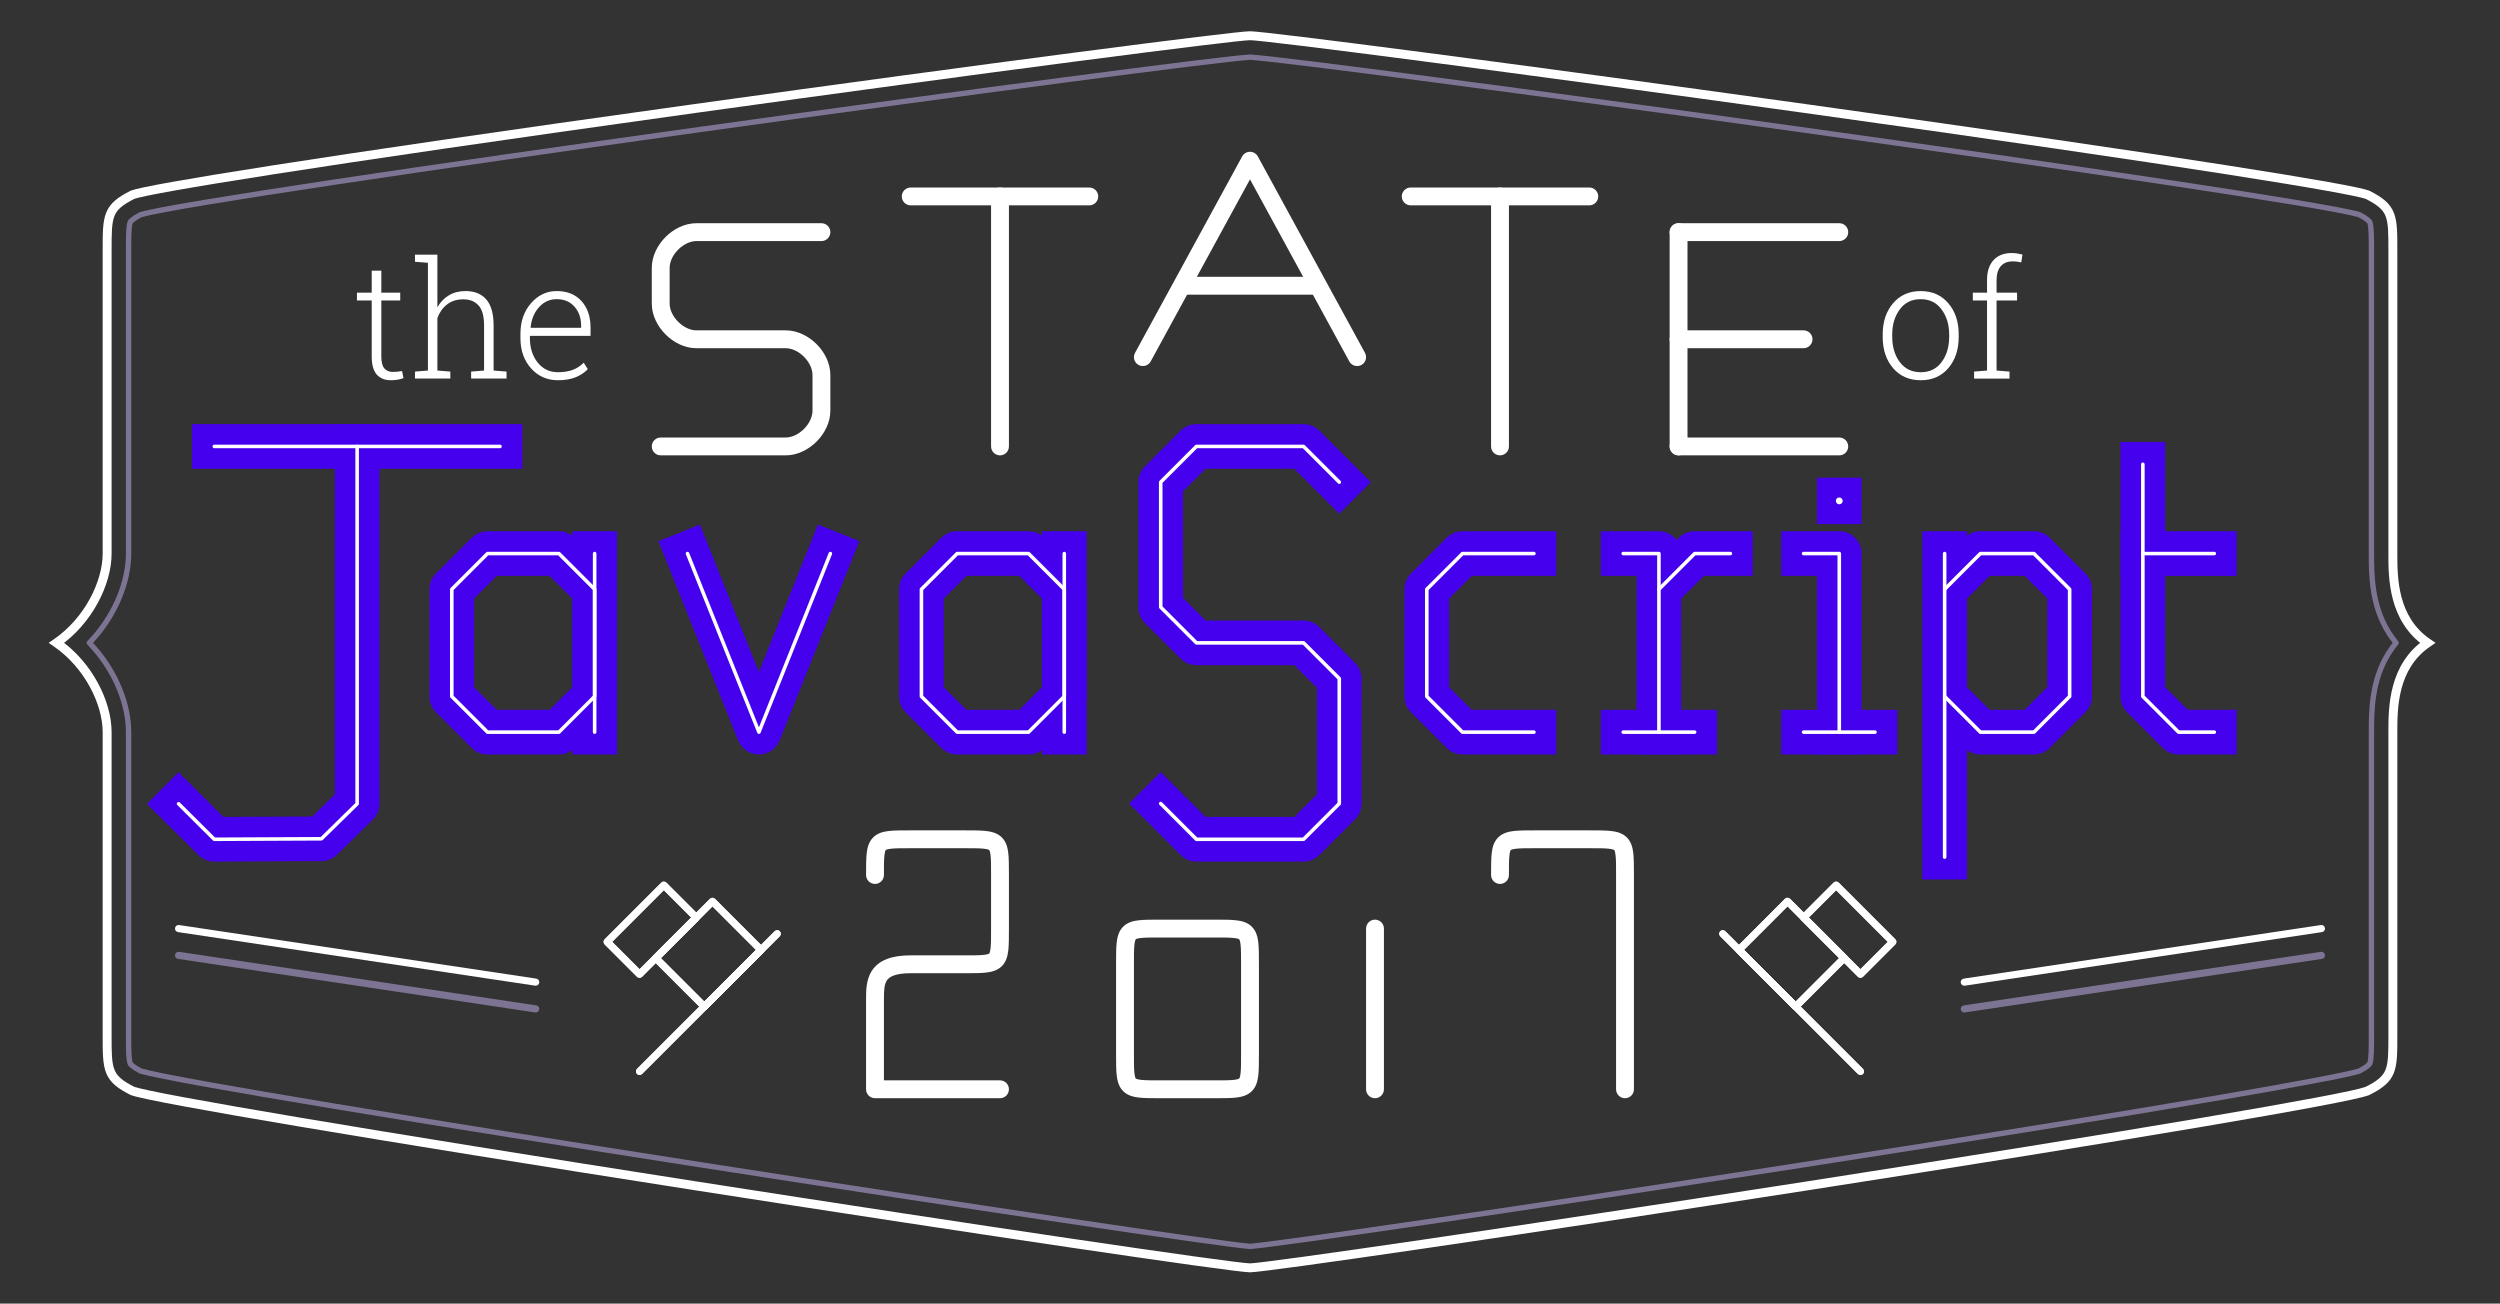 <svg width="700" height="365" viewBox="0 0 700 365" version="1.1" xmlns="http://www.w3.org/2000/svg" xmlns:xlink="http://www.w3.org/1999/xlink">
<rect x="0" y="0" width="700" height="365" fill="#333333" stroke="none"/>
<title>javascript2017</title>
<desc>Created using Figma</desc>
<g id="Canvas" transform="matrix(0.5 0 0 0.5 596.5 998.5)">
<g id="javascript2017">
<g id="js no shadow">
<g id="Group">
<g id="Vector">
<use xlink:href="#path0_stroke" transform="translate(-394 -1687)" fill="#4500EE"/>
</g>
<g id="Vector">
<use xlink:href="#path1_stroke" transform="translate(-394 -1687)" fill="#FFFFFF"/>
</g>
</g>
<g id="Group">
<g id="Group">
<g id="Vector">
<use xlink:href="#path2_stroke" transform="translate(-104 -1687)" fill="#4500EE"/>
</g>
<g id="Vector">
<use xlink:href="#path3_stroke" transform="translate(-104 -1687)" fill="#4500EE"/>
</g>
</g>
<g id="Group">
<g id="Vector">
<use xlink:href="#path4_stroke" transform="translate(-104 -1687)" fill="#FFFFFF"/>
</g>
<g id="Vector">
<use xlink:href="#path5_stroke" transform="translate(-104 -1687)" fill="#FFFFFF"/>
</g>
</g>
</g>
<g id="Group">
<g id="Group">
<g id="Vector">
<use xlink:href="#path6_stroke" transform="translate(7 -1737)" fill="#4500EE"/>
</g>
<g id="Vector">
<use xlink:href="#path7_stroke" transform="translate(7 -1687)" fill="#4500EE"/>
</g>
</g>
<g id="Group">
<g id="Vector">
<use xlink:href="#path8_stroke" transform="translate(7 -1737)" fill="#FFFFFF"/>
</g>
<g id="Vector">
<use xlink:href="#path9_stroke" transform="translate(7 -1687)" fill="#FFFFFF"/>
</g>
</g>
</g>
<g id="Group">
<g id="Group">
<g id="Vector">
<use xlink:href="#path10_stroke" transform="translate(-1073 -1747)" fill="#4500EE"/>
</g>
<g id="Vector">
<use xlink:href="#path11_stroke" transform="translate(-1093 -1747)" fill="#4500EE"/>
</g>
</g>
<g id="Group">
<g id="Vector">
<use xlink:href="#path12_stroke" transform="translate(-1073 -1747)" fill="#FFFFFF"/>
</g>
<g id="Vector">
<use xlink:href="#path13_stroke" transform="translate(-1093 -1747)" fill="#FFFFFF"/>
</g>
</g>
</g>
<g id="Group">
<g id="Group">
<g id="Vector">
<use xlink:href="#path14_stroke" transform="translate(-940 -1687)" fill="#4500EE"/>
</g>
<g id="Vector">
<use xlink:href="#path15_stroke" transform="translate(-860 -1687)" fill="#4500EE"/>
</g>
</g>
<g id="Group">
<g id="Vector">
<use xlink:href="#path16_stroke" transform="translate(-940 -1687)" fill="#FFFFFF"/>
</g>
<g id="Vector">
<use xlink:href="#path17_stroke" transform="translate(-860 -1687)" fill="#FFFFFF"/>
</g>
</g>
</g>
<g id="Group">
<g id="Group">
<g id="Vector">
<use xlink:href="#path14_stroke" transform="translate(-677 -1687)" fill="#4500EE"/>
</g>
<g id="Vector">
<use xlink:href="#path15_stroke" transform="translate(-597 -1687)" fill="#4500EE"/>
</g>
</g>
<g id="Group">
<g id="Vector">
<use xlink:href="#path16_stroke" transform="translate(-677 -1687)" fill="#FFFFFF"/>
</g>
<g id="Vector">
<use xlink:href="#path17_stroke" transform="translate(-597 -1687)" fill="#FFFFFF"/>
</g>
</g>
</g>
<g id="Group">
<g id="Vector">
<use xlink:href="#path18_stroke" transform="translate(-808 -1687)" fill="#4500EE"/>
</g>
<g id="Vector">
<use xlink:href="#path19_stroke" transform="translate(-808 -1687)" fill="#FFFFFF"/>
</g>
</g>
<g id="Group">
<g id="Group">
<g id="Vector">
<use xlink:href="#path20_stroke" transform="translate(-183 -1687)" fill="#4500EE"/>
</g>
<g id="Vector">
<use xlink:href="#path21_stroke" transform="translate(-163 -1717)" fill="#4500EE"/>
</g>
<g id="Vector">
<use xlink:href="#path7_stroke" transform="translate(-183 -1587)" fill="#4500EE"/>
</g>
</g>
<g id="Group">
<g id="Vector">
<use xlink:href="#path22_stroke" transform="translate(-183 -1687)" fill="#FFFFFF"/>
</g>
<g id="Vector">
<use xlink:href="#path23_stroke" transform="translate(-163 -1717)" fill="#FFFFFF"/>
</g>
<g id="Vector">
<use xlink:href="#path9_stroke" transform="translate(-183 -1587)" fill="#FFFFFF"/>
</g>
</g>
</g>
<g id="Group">
<g id="Vector">
<use xlink:href="#path24_stroke" transform="translate(-543 -1747)" fill="#4500EE"/>
</g>
<g id="Vector">
<use xlink:href="#path25_stroke" transform="translate(-543 -1747)" fill="#FFFFFF"/>
</g>
</g>
<g id="Vector">
<use xlink:href="#path26_fill" transform="translate(-164.919 -1718.42)" fill="#FFFFFF"/>
</g>
</g>
<g id="r2">
<g id="Group">
<g id="Group">
<g id="Vector">
<use xlink:href="#path27_fill" transform="translate(-296.5 -1699.5)" fill="#4500EE"/>
</g>
</g>
<g id="Group">
<g id="Vector">
<use xlink:href="#path28_fill" transform="translate(-269.964 -1699.5)" fill="#4500EE"/>
</g>
</g>
<g id="Group">
<g id="Vector">
<use xlink:href="#path29_fill" transform="translate(-296.5 -1599.5)" fill="#4500EE"/>
</g>
</g>
</g>
</g>
<g id="r1">
<g id="Group">
<g id="Vector">
<use xlink:href="#path22_stroke" transform="translate(-284 -1687)" fill="#FFFFFF"/>
</g>
</g>
<g id="Group">
<g id="Vector">
<use xlink:href="#path30_stroke" transform="translate(-264 -1687)" fill="#FFFFFF"/>
</g>
</g>
<g id="Group">
<g id="Vector">
<use xlink:href="#path9_stroke" transform="translate(-284 -1587)" fill="#FFFFFF"/>
</g>
</g>
</g>
<g id="state">
<g id="Group">
<g id="Group">
<g id="Vector">
<use xlink:href="#path31_stroke" transform="translate(-553 -1907)" fill="#fff"/>
</g>
<g id="Vector">
<use xlink:href="#path32_stroke" transform="translate(-529 -1837)" fill="#fff"/>
</g>
<g id="Vector">
<use xlink:href="#path33_stroke" transform="translate(-823 -1867)" fill="#fff"/>
</g>
<g id="Vector">
<use xlink:href="#path34_stroke" transform="translate(-683 -1887)" fill="#fff"/>
</g>
<g id="Vector">
<use xlink:href="#path35_stroke" transform="translate(-633 -1887)" fill="#fff"/>
</g>
<g id="Vector">
<use xlink:href="#path34_stroke" transform="translate(-403 -1887)" fill="#fff"/>
</g>
<g id="Vector">
<use xlink:href="#path36_stroke" transform="translate(-253 -1867)" fill="#fff"/>
</g>
<g id="Vector">
<use xlink:href="#path37_stroke" transform="translate(-253 -1807)" fill="#fff"/>
</g>
<g id="Vector">
<use xlink:href="#path36_stroke" transform="translate(-253 -1747)" fill="#fff"/>
</g>
<g id="Vector">
<use xlink:href="#path35_stroke" transform="translate(-353 -1887)" fill="#fff"/>
</g>
<g id="Vector">
<use xlink:href="#path38_stroke" transform="translate(-253 -1867)" fill="#fff"/>
</g>
</g>
</g>
</g>
<g id="flags">
<g id="Group">
<g id="Group">
<g id="Vector">
<use xlink:href="#path39_stroke" transform="matrix(0.707 -0.707 0.707 0.707 -219.193 -1465.05)" fill="#fff"/>
</g>
<g id="Vector">
<use xlink:href="#path40_stroke" transform="matrix(0.707 -0.707 0.707 0.707 -182.902 -1483.17)" fill="#fff"/>
</g>
<g id="Vector">
<use xlink:href="#path41_stroke" transform="translate(-228.246 -1474.1)" fill="#fff"/>
</g>
</g>
<g id="Group">
<g id="Vector">
<use xlink:href="#path39_stroke" transform="matrix(0.707 -0.707 0.707 0.707 -219.193 -1465.05)" fill="#fff"/>
</g>
<g id="Vector">
<use xlink:href="#path40_stroke" transform="matrix(0.707 -0.707 0.707 0.707 -182.902 -1483.17)" fill="#fff"/>
</g>
<g id="Vector">
<use xlink:href="#path41_stroke" transform="translate(-228.246 -1474.1)" fill="#fff"/>
</g>
</g>
</g>
<g id="Group">
<g id="Group">
<g id="Vector">
<use xlink:href="#path42_stroke" transform="matrix(-0.707 -0.707 0.707 -0.707 -798.56 -1433.28)" fill="#fff"/>
</g>
<g id="Vector">
<use xlink:href="#path43_stroke" transform="matrix(-0.707 -0.707 0.707 -0.707 -834.859 -1451.42)" fill="#fff"/>
</g>
<g id="Vector">
<use xlink:href="#path44_stroke" transform="translate(-834.858 -1474.1)" fill="#fff"/>
</g>
</g>
<g id="Group">
<g id="Vector">
<use xlink:href="#path42_stroke" transform="matrix(-0.707 -0.707 0.707 -0.707 -798.56 -1433.28)" fill="#fff"/>
</g>
<g id="Vector">
<use xlink:href="#path43_stroke" transform="matrix(-0.707 -0.707 0.707 -0.707 -834.859 -1451.42)" fill="#fff"/>
</g>
<g id="Vector">
<use xlink:href="#path44_stroke" transform="translate(-834.858 -1474.1)" fill="#fff"/>
</g>
</g>
</g>
</g>
<g id="lines">
<g id="Group">
<g id="Vector">
<use xlink:href="#path45_stroke" transform="translate(-93 -1477)" fill="#fff"/>
</g>
<g id="Vector">
<use xlink:href="#path45_stroke" transform="translate(-93 -1462)" fill="#7D7494"/>
</g>
</g>
<g id="Group">
<g id="Vector">
<use xlink:href="#path46_stroke" transform="translate(-1093 -1477)" fill="#fff"/>
</g>
<g id="Vector">
<use xlink:href="#path46_stroke" transform="translate(-1093 -1462)" fill="#7D7494"/>
</g>
</g>
</g>
<g id="the_of_copy">
<g id="of">
<use xlink:href="#path47_fill" transform="translate(-138.687 -1855.3)" fill="#fff"/>
<use xlink:href="#path48_fill" transform="translate(-138.687 -1855.3)" fill="#fff"/>
</g>
<g id="the">
<use xlink:href="#path49_fill" transform="translate(-993.11 -1854.37)" fill="#fff"/>
<use xlink:href="#path50_fill" transform="translate(-993.11 -1854.37)" fill="#fff"/>
<use xlink:href="#path51_fill" transform="translate(-993.11 -1854.37)" fill="#fff"/>
</g>
</g>
<g id="_x32_016">
<g id="Group">
<g id="Group">
<g id="Vector">
<use xlink:href="#path52_stroke" transform="translate(-563 -1477)" fill="#fff"/>
</g>
<g id="Vector">
<use xlink:href="#path53_stroke" transform="translate(-423 -1477)" fill="#fff"/>
</g>
<g id="Vector">
<use xlink:href="#path54_stroke" transform="translate(-703 -1527)" fill="#fff"/>
</g>
</g>
<g id="Group">
<g id="Vector">
<use xlink:href="#path55_stroke" transform="translate(-563 -1477)" fill="#fff"/>
</g>
<g id="Vector">
<use xlink:href="#path56_stroke" transform="translate(-423 -1477)" fill="#fff"/>
</g>
<g id="Vector">
<use xlink:href="#path57_stroke" transform="translate(-703 -1527)" fill="#fff"/>
</g>
</g>
</g>
</g>
<g id="Layer_24">
<g id="Vector">
<use xlink:href="#path58_stroke" transform="translate(-353 -1527)" fill="#fff"/>
</g>
</g>
<g id="frame">
<g id="Group">
<g id="Vector">
<use xlink:href="#path59_stroke" transform="translate(-1142.96 -1964.99)" fill="#7D7494"/>
</g>
<g id="Vector">
<use xlink:href="#path60_stroke" transform="translate(-1161.34 -1977)" fill="#fff"/>
</g>
</g>
</g>
</g>
</g>
<defs>
<path id="path0_stroke" d="M 60 112.5L 72.5 112.5L 72.5 87.5L 60 87.5L 60 112.5ZM 20 100L 11.161 108.839C 13.505 111.183 16.685 112.5 20 112.5L 20 100ZM 0 80L -12.5 80C -12.5 83.315 -11.183 86.495 -8.839 88.839L 0 80ZM 0 20L -8.839 11.161C -11.183 13.505 -12.5 16.685 -12.5 20L 0 20ZM 20 0L 20 -12.5C 16.685 -12.5 13.505 -11.183 11.161 -8.839L 20 0ZM 60 12.5L 72.5 12.5L 72.5 -12.5L 60 -12.5L 60 12.5ZM 60 87.5L 20 87.5L 20 112.5L 60 112.5L 60 87.5ZM 28.839 91.161L 8.839 71.161L -8.839 88.839L 11.161 108.839L 28.839 91.161ZM 12.5 80L 12.5 20L -12.5 20L -12.5 80L 12.5 80ZM 8.839 28.839L 28.839 8.839L 11.161 -8.839L -8.839 11.161L 8.839 28.839ZM 20 12.5L 60 12.5L 60 -12.5L 20 -12.5L 20 12.5Z"/>
<path id="path1_stroke" d="M 60 101C 60.552 101 61 100.552 61 100C 61 99.448 60.552 99 60 99L 60 101ZM 20 100L 19.293 100.707C 19.48 100.895 19.735 101 20 101L 20 100ZM 0 80L -1 80C -1 80.265 -0.895 80.52 -0.707 80.707L 0 80ZM 0 20L -0.707 19.293C -0.895 19.48 -1 19.735 -1 20L 0 20ZM 20 0L 20 -1C 19.735 -1 19.48 -0.895 19.293 -0.707L 20 0ZM 60 1C 60.552 1 61 0.552 61 0C 61 -0.552 60.552 -1 60 -1L 60 1ZM 60 99L 20 99L 20 101L 60 101L 60 99ZM 20.707 99.293L 0.707 79.293L -0.707 80.707L 19.293 100.707L 20.707 99.293ZM 1 80L 1 20L -1 20L -1 80L 1 80ZM 0.707 20.707L 20.707 0.707L 19.293 -0.707L -0.707 19.293L 0.707 20.707ZM 20 1L 60 1L 60 -1L 20 -1L 20 1Z"/>
<path id="path2_stroke" d="M 12.5 0L 12.5 -12.5L -12.5 -12.5L -12.5 0L 12.5 0ZM -12.5 170L -12.5 182.5L 12.5 182.5L 12.5 170L -12.5 170ZM -12.5 0L -12.5 170L 12.5 170L 12.5 0L -12.5 0Z"/>
<path id="path3_stroke" d="M 20 0L 20 -12.5C 16.685 -12.5 13.505 -11.183 11.161 -8.839L 20 0ZM 50 0L 58.839 -8.839C 56.495 -11.183 53.315 -12.5 50 -12.5L 50 0ZM 70 20L 82.5 20C 82.5 16.685 81.183 13.505 78.839 11.161L 70 20ZM 70 80L 78.839 88.839C 81.183 86.495 82.5 83.315 82.5 80L 70 80ZM 50 100L 50 112.5C 53.315 112.5 56.495 111.183 58.839 108.839L 50 100ZM 20 100L 11.161 108.839C 13.505 111.183 16.685 112.5 20 112.5L 20 100ZM 8.839 28.839L 28.839 8.839L 11.161 -8.839L -8.839 11.161L 8.839 28.839ZM 20 12.5L 50 12.5L 50 -12.5L 20 -12.5L 20 12.5ZM 41.161 8.839L 61.161 28.839L 78.839 11.161L 58.839 -8.839L 41.161 8.839ZM 57.5 20L 57.5 80L 82.5 80L 82.5 20L 57.5 20ZM 61.161 71.161L 41.161 91.161L 58.839 108.839L 78.839 88.839L 61.161 71.161ZM 50 87.5L 20 87.5L 20 112.5L 50 112.5L 50 87.5ZM 28.839 91.161L 8.839 71.161L -8.839 88.839L 11.161 108.839L 28.839 91.161Z"/>
<path id="path4_stroke" d="M 1 0C 1 -0.552 0.552 -1 0 -1C -0.552 -1 -1 -0.552 -1 0L 1 0ZM -1 170C -1 170.552 -0.552 171 0 171C 0.552 171 1 170.552 1 170L -1 170ZM -1 0L -1 170L 1 170L 1 0L -1 0Z"/>
<path id="path5_stroke" d="M -0.707 19.293C -1.098 19.683 -1.098 20.317 -0.707 20.707C -0.317 21.098 0.317 21.098 0.707 20.707L -0.707 19.293ZM 20 0L 20 -1C 19.735 -1 19.48 -0.895 19.293 -0.707L 20 0ZM 50 0L 50.707 -0.707C 50.52 -0.895 50.265 -1 50 -1L 50 0ZM 70 20L 71 20C 71 19.735 70.895 19.48 70.707 19.293L 70 20ZM 70 80L 70.707 80.707C 70.895 80.52 71 80.265 71 80L 70 80ZM 50 100L 50 101C 50.265 101 50.52 100.895 50.707 100.707L 50 100ZM 20 100L 19.293 100.707C 19.48 100.895 19.735 101 20 101L 20 100ZM 0.707 79.293C 0.317 78.902 -0.317 78.902 -0.707 79.293C -1.098 79.683 -1.098 80.317 -0.707 80.707L 0.707 79.293ZM 0.707 20.707L 20.707 0.707L 19.293 -0.707L -0.707 19.293L 0.707 20.707ZM 20 1L 50 1L 50 -1L 20 -1L 20 1ZM 49.293 0.707L 69.293 20.707L 70.707 19.293L 50.707 -0.707L 49.293 0.707ZM 69 20L 69 80L 71 80L 71 20L 69 20ZM 69.293 79.293L 49.293 99.293L 50.707 100.707L 70.707 80.707L 69.293 79.293ZM 50 99L 20 99L 20 101L 50 101L 50 99ZM 20.707 99.293L 0.707 79.293L -0.707 80.707L 19.293 100.707L 20.707 99.293Z"/>
<path id="path6_stroke" d="M 12.5 0L 12.5 -12.5L -12.5 -12.5L -12.5 0L 12.5 0ZM 0 130L -12.5 130C -12.5 133.315 -11.183 136.495 -8.839 138.839L 0 130ZM 20 150L 11.161 158.839C 13.505 161.183 16.685 162.5 20 162.5L 20 150ZM 40 162.5L 52.5 162.5L 52.5 137.5L 40 137.5L 40 162.5ZM -12.5 0L -12.5 130L 12.5 130L 12.5 0L -12.5 0ZM -8.839 138.839L 11.161 158.839L 28.839 141.161L 8.839 121.161L -8.839 138.839ZM 20 162.5L 40 162.5L 40 137.5L 20 137.5L 20 162.5Z"/>
<path id="path7_stroke" d="M 0 -12.5L -12.5 -12.5L -12.5 12.5L 0 12.5L 0 -12.5ZM 40 12.5L 52.5 12.5L 52.5 -12.5L 40 -12.5L 40 12.5ZM 0 12.5L 40 12.5L 40 -12.5L 0 -12.5L 0 12.5Z"/>
<path id="path8_stroke" d="M 1 0C 1 -0.552 0.552 -1 0 -1C -0.552 -1 -1 -0.552 -1 0L 1 0ZM 0 130L -1 130C -1 130.265 -0.895 130.52 -0.707 130.707L 0 130ZM 20 150L 19.293 150.707C 19.48 150.895 19.735 151 20 151L 20 150ZM 40 151C 40.552 151 41 150.552 41 150C 41 149.448 40.552 149 40 149L 40 151ZM -1 0L -1 130L 1 130L 1 0L -1 0ZM -0.707 130.707L 19.293 150.707L 20.707 149.293L 0.707 129.293L -0.707 130.707ZM 20 151L 40 151L 40 149L 20 149L 20 151Z"/>
<path id="path9_stroke" d="M 0 -1C -0.552 -1 -1 -0.552 -1 0C -1 0.552 -0.552 1 0 1L 0 -1ZM 40 1C 40.552 1 41 0.552 41 0C 41 -0.552 40.552 -1 40 -1L 40 1ZM 0 1L 40 1L 40 -1L 0 -1L 0 1Z"/>
<path id="path10_stroke" d="M 0 -12.5L -12.5 -12.5L -12.5 12.5L 0 12.5L 0 -12.5ZM 160 12.5L 172.5 12.5L 172.5 -12.5L 160 -12.5L 160 12.5ZM 0 12.5L 160 12.5L 160 -12.5L 0 -12.5L 0 12.5Z"/>
<path id="path11_stroke" d="M 112.5 0L 112.5 -12.5L 87.5 -12.5L 87.5 0L 112.5 0ZM 100 200.114L 108.749 209.041C 111.148 206.69 112.5 203.473 112.5 200.114L 100 200.114ZM 80 219.715L 80.059 232.215C 83.31 232.199 86.427 230.918 88.749 228.642L 80 219.715ZM 20 220L 11.187 228.864C 13.543 231.207 16.736 232.516 20.059 232.5L 20 220ZM 8.814 191.25L -0.051 182.436L -17.678 200.165L -8.814 208.978L 8.814 191.25ZM 87.5 0L 87.5 200.114L 112.5 200.114L 112.5 0L 87.5 0ZM 91.251 191.187L 71.251 210.788L 88.749 228.642L 108.749 209.041L 91.251 191.187ZM 79.941 207.215L 19.941 207.5L 20.059 232.5L 80.059 232.215L 79.941 207.215ZM 28.814 211.136L 8.814 191.25L -8.814 208.978L 11.187 228.864L 28.814 211.136Z"/>
<path id="path12_stroke" d="M 0 -1C -0.552 -1 -1 -0.552 -1 0C -1 0.552 -0.552 1 0 1L 0 -1ZM 160 1C 160.552 1 161 0.552 161 0C 161 -0.552 160.552 -1 160 -1L 160 1ZM 0 1L 160 1L 160 -1L 0 -1L 0 1Z"/>
<path id="path13_stroke" d="M 101 0C 101 -0.552 100.552 -1 100 -1C 99.448 -1 99 -0.552 99 0L 101 0ZM 100 200.114L 100.7 200.828C 100.892 200.64 101 200.383 101 200.114L 100 200.114ZM 80 219.715L 80.005 220.715C 80.265 220.714 80.514 220.611 80.7 220.429L 80 219.715ZM 20 220L 19.295 220.709C 19.483 220.897 19.739 221.001 20.005 221L 20 220ZM 0.705 199.405C 0.313 199.015 -0.32 199.017 -0.709 199.409C -1.099 199.801 -1.097 200.434 -0.705 200.823L 0.705 199.405ZM 99 0L 99 200.114L 101 200.114L 101 0L 99 0ZM 99.3 199.4L 79.3 219.001L 80.7 220.429L 100.7 200.828L 99.3 199.4ZM 79.995 218.715L 19.995 219L 20.005 221L 80.005 220.715L 79.995 218.715ZM 20.705 219.291L 0.705 199.405L -0.705 200.823L 19.295 220.709L 20.705 219.291Z"/>
<path id="path14_stroke" d="M 0 20L -8.839 11.161C -11.183 13.505 -12.5 16.685 -12.5 20L 0 20ZM 20 0L 20 -12.5C 16.685 -12.5 13.505 -11.183 11.161 -8.839L 20 0ZM 60 0L 68.839 -8.839C 66.495 -11.183 63.315 -12.5 60 -12.5L 60 0ZM 80 20L 92.5 20C 92.5 16.685 91.183 13.505 88.839 11.161L 80 20ZM 80 80L 88.839 88.839C 91.183 86.495 92.5 83.315 92.5 80L 80 80ZM 60 100L 60 112.5C 63.315 112.5 66.495 111.183 68.839 108.839L 60 100ZM 20 100L 11.161 108.839C 13.505 111.183 16.685 112.5 20 112.5L 20 100ZM 0 80L -12.5 80C -12.5 83.315 -11.183 86.495 -8.839 88.839L 0 80ZM 8.839 28.839L 28.839 8.839L 11.161 -8.839L -8.839 11.161L 8.839 28.839ZM 20 12.5L 60 12.5L 60 -12.5L 20 -12.5L 20 12.5ZM 51.161 8.839L 71.161 28.839L 88.839 11.161L 68.839 -8.839L 51.161 8.839ZM 67.5 20L 67.5 80L 92.5 80L 92.5 20L 67.5 20ZM 71.161 71.161L 51.161 91.161L 68.839 108.839L 88.839 88.839L 71.161 71.161ZM 60 87.5L 20 87.5L 20 112.5L 60 112.5L 60 87.5ZM 28.839 91.161L 8.839 71.161L -8.839 88.839L 11.161 108.839L 28.839 91.161ZM 12.5 80L 12.5 20L -12.5 20L -12.5 80L 12.5 80Z"/>
<path id="path15_stroke" d="M 12.5 0L 12.5 -12.5L -12.5 -12.5L -12.5 0L 12.5 0ZM -12.5 100L -12.5 112.5L 12.5 112.5L 12.5 100L -12.5 100ZM -12.5 0L -12.5 100L 12.5 100L 12.5 0L -12.5 0Z"/>
<path id="path16_stroke" d="M 0 20L -0.707 19.293C -0.895 19.48 -1 19.735 -1 20L 0 20ZM 20 0L 20 -1C 19.735 -1 19.48 -0.895 19.293 -0.707L 20 0ZM 60 0L 60.707 -0.707C 60.52 -0.895 60.265 -1 60 -1L 60 0ZM 80 20L 81 20C 81 19.735 80.895 19.48 80.707 19.293L 80 20ZM 80 80L 80.707 80.707C 80.895 80.52 81 80.265 81 80L 80 80ZM 60 100L 60 101C 60.265 101 60.52 100.895 60.707 100.707L 60 100ZM 20 100L 19.293 100.707C 19.48 100.895 19.735 101 20 101L 20 100ZM 0 80L -1 80C -1 80.265 -0.895 80.52 -0.707 80.707L 0 80ZM 0.707 20.707L 20.707 0.707L 19.293 -0.707L -0.707 19.293L 0.707 20.707ZM 20 1L 60 1L 60 -1L 20 -1L 20 1ZM 59.293 0.707L 79.293 20.707L 80.707 19.293L 60.707 -0.707L 59.293 0.707ZM 79 20L 79 80L 81 80L 81 20L 79 20ZM 79.293 79.293L 59.293 99.293L 60.707 100.707L 80.707 80.707L 79.293 79.293ZM 60 99L 20 99L 20 101L 60 101L 60 99ZM 20.707 99.293L 0.707 79.293L -0.707 80.707L 19.293 100.707L 20.707 99.293ZM 1 80L 1 20L -1 20L -1 80L 1 80Z"/>
<path id="path17_stroke" d="M 1 0C 1 -0.552 0.552 -1 0 -1C -0.552 -1 -1 -0.552 -1 0L 1 0ZM -1 100C -1 100.552 -0.552 101 0 101C 0.552 101 1 100.552 1 100L -1 100ZM -1 0L -1 100L 1 100L 1 0L -1 0Z"/>
<path id="path18_stroke" d="M 11.606 -4.642L 6.964 -16.248L -16.248 -6.964L -11.606 4.642L 11.606 -4.642ZM 40 100L 28.394 104.642C 30.292 109.388 34.889 112.5 40 112.5C 45.111 112.5 49.708 109.388 51.606 104.642L 40 100ZM 91.606 4.642L 96.248 -6.964L 73.036 -16.248L 68.394 -4.642L 91.606 4.642ZM -11.606 4.642L 28.394 104.642L 51.606 95.358L 11.606 -4.642L -11.606 4.642ZM 51.606 104.642L 91.606 4.642L 68.394 -4.642L 28.394 95.358L 51.606 104.642Z"/>
<path id="path19_stroke" d="M 0.928 -0.371C 0.723 -0.884 0.141 -1.134 -0.371 -0.928C -0.884 -0.723 -1.134 -0.141 -0.928 0.371L 0.928 -0.371ZM 40 100L 39.072 100.371C 39.223 100.751 39.591 101 40 101C 40.409 101 40.777 100.751 40.928 100.371L 40 100ZM 80.928 0.371C 81.134 -0.141 80.884 -0.723 80.371 -0.928C 79.859 -1.134 79.277 -0.884 79.072 -0.371L 80.928 0.371ZM -0.928 0.371L 39.072 100.371L 40.928 99.629L 0.928 -0.371L -0.928 0.371ZM 40.928 100.371L 80.928 0.371L 79.072 -0.371L 39.072 99.629L 40.928 100.371Z"/>
<path id="path20_stroke" d="M 7.5 100L 7.5 112.5L 32.5 112.5L 32.5 100L 7.5 100ZM 20 0L 32.5 0C 32.5 -6.904 26.904 -12.5 20 -12.5L 20 0ZM 0 -12.5L -12.5 -12.5L -12.5 12.5L 0 12.5L 0 -12.5ZM 32.5 100L 32.5 0L 7.5 0L 7.5 100L 32.5 100ZM 20 -12.5L 0 -12.5L 0 12.5L 20 12.5L 20 -12.5Z"/>
<path id="path21_stroke" d="M -12.5 1L -12.5 13.5L 12.5 13.5L 12.5 1L -12.5 1ZM 12.5 0L 12.5 -12.5L -12.5 -12.5L -12.5 0L 12.5 0ZM 12.5 1L 12.5 0L -12.5 0L -12.5 1L 12.5 1Z"/>
<path id="path22_stroke" d="M 19 100C 19 100.552 19.448 101 20 101C 20.552 101 21 100.552 21 100L 19 100ZM 20 0L 21 0C 21 -0.552 20.552 -1 20 -1L 20 0ZM 0 -1C -0.552 -1 -1 -0.552 -1 0C -1 0.552 -0.552 1 0 1L 0 -1ZM 21 100L 21 0L 19 0L 19 100L 21 100ZM 20 -1L 0 -1L 0 1L 20 1L 20 -1Z"/>
<path id="path23_stroke" d="M -1 1C -1 1.552 -0.552 2 0 2C 0.552 2 1 1.552 1 1L -1 1ZM 1 0C 1 -0.552 0.552 -1 0 -1C -0.552 -1 -1 -0.552 -1 0L 1 0ZM 1 1L 1 0L -1 0L -1 1L 1 1Z"/>
<path id="path24_stroke" d="M 91.161 28.839L 100 37.678L 117.678 20L 108.839 11.161L 91.161 28.839ZM 80 0L 88.839 -8.839C 86.495 -11.183 83.315 -12.5 80 -12.5L 80 0ZM 20 0L 20 -12.5C 16.685 -12.5 13.505 -11.183 11.161 -8.839L 20 0ZM 0 20L -8.839 11.161C -11.183 13.505 -12.5 16.685 -12.5 20L 0 20ZM 0 90L -12.5 90C -12.5 93.315 -11.183 96.495 -8.839 98.839L 0 90ZM 20 110L 11.161 118.839C 13.505 121.183 16.685 122.5 20 122.5L 20 110ZM 80 110L 88.839 101.161C 86.495 98.817 83.315 97.5 80 97.5L 80 110ZM 100 130L 112.5 130C 112.5 126.685 111.183 123.505 108.839 121.161L 100 130ZM 100 200L 108.839 208.839C 111.183 206.495 112.5 203.315 112.5 200L 100 200ZM 80 220L 80 232.5C 83.315 232.5 86.495 231.183 88.839 228.839L 80 220ZM 20 220L 11.161 228.839C 13.505 231.183 16.685 232.5 20 232.5L 20 220ZM 8.839 191.161L 0 182.322L -17.678 200L -8.839 208.839L 8.839 191.161ZM 108.839 11.161L 88.839 -8.839L 71.161 8.839L 91.161 28.839L 108.839 11.161ZM 80 -12.5L 20 -12.5L 20 12.5L 80 12.5L 80 -12.5ZM 11.161 -8.839L -8.839 11.161L 8.839 28.839L 28.839 8.839L 11.161 -8.839ZM -12.5 20L -12.5 90L 12.5 90L 12.5 20L -12.5 20ZM -8.839 98.839L 11.161 118.839L 28.839 101.161L 8.839 81.161L -8.839 98.839ZM 20 122.5L 80 122.5L 80 97.5L 20 97.5L 20 122.5ZM 71.161 118.839L 91.161 138.839L 108.839 121.161L 88.839 101.161L 71.161 118.839ZM 87.5 130L 87.5 200L 112.5 200L 112.5 130L 87.5 130ZM 91.161 191.161L 71.161 211.161L 88.839 228.839L 108.839 208.839L 91.161 191.161ZM 80 207.5L 20 207.5L 20 232.5L 80 232.5L 80 207.5ZM 28.839 211.161L 8.839 191.161L -8.839 208.839L 11.161 228.839L 28.839 211.161Z"/>
<path id="path25_stroke" d="M 99.293 20.707C 99.683 21.098 100.317 21.098 100.707 20.707C 101.098 20.317 101.098 19.683 100.707 19.293L 99.293 20.707ZM 80 0L 80.707 -0.707C 80.52 -0.895 80.265 -1 80 -1L 80 0ZM 20 0L 20 -1C 19.735 -1 19.48 -0.895 19.293 -0.707L 20 0ZM 0 20L -0.707 19.293C -0.895 19.48 -1 19.735 -1 20L 0 20ZM 0 90L -1 90C -1 90.265 -0.895 90.52 -0.707 90.707L 0 90ZM 20 110L 19.293 110.707C 19.48 110.895 19.735 111 20 111L 20 110ZM 80 110L 80.707 109.293C 80.52 109.105 80.265 109 80 109L 80 110ZM 100 130L 101 130C 101 129.735 100.895 129.48 100.707 129.293L 100 130ZM 100 200L 100.707 200.707C 100.895 200.52 101 200.265 101 200L 100 200ZM 80 220L 80 221C 80.265 221 80.52 220.895 80.707 220.707L 80 220ZM 20 220L 19.293 220.707C 19.48 220.895 19.735 221 20 221L 20 220ZM 0.707 199.293C 0.317 198.902 -0.317 198.902 -0.707 199.293C -1.098 199.683 -1.098 200.317 -0.707 200.707L 0.707 199.293ZM 100.707 19.293L 80.707 -0.707L 79.293 0.707L 99.293 20.707L 100.707 19.293ZM 80 -1L 20 -1L 20 1L 80 1L 80 -1ZM 19.293 -0.707L -0.707 19.293L 0.707 20.707L 20.707 0.707L 19.293 -0.707ZM -1 20L -1 90L 1 90L 1 20L -1 20ZM -0.707 90.707L 19.293 110.707L 20.707 109.293L 0.707 89.293L -0.707 90.707ZM 20 111L 80 111L 80 109L 20 109L 20 111ZM 79.293 110.707L 99.293 130.707L 100.707 129.293L 80.707 109.293L 79.293 110.707ZM 99 130L 99 200L 101 200L 101 130L 99 130ZM 99.293 199.293L 79.293 219.293L 80.707 220.707L 100.707 200.707L 99.293 199.293ZM 80 219L 20 219L 20 221L 80 221L 80 219ZM 20.707 219.293L 0.707 199.293L -0.707 200.707L 19.293 220.707L 20.707 219.293Z"/>
<path id="path26_fill" d="M 1.919 3.838C 2.979 3.838 3.838 2.979 3.838 1.919C 3.838 0.859 2.979 -6.34766e-06 1.919 -6.34766e-06C 0.859 -6.34766e-06 5.46875e-05 0.859 5.46875e-05 1.919C 5.46875e-05 2.979 0.859 3.838 1.919 3.838Z"/>
<path id="path27_fill" d="M 45 125L 20 125L 20 25L 0 25L 0 0L 32.5 0C 39.403 0 45 5.597 45 12.5L 45 125Z"/>
<path id="path28_fill" d="M 5.964 50.178L 1.07422e-05 20.786L 17.125 3.661C 19.469 1.317 22.648 0 25.964 0L 58.464 0L 58.464 25L 31.142 25L 5.964 50.178Z"/>
<path id="path29_fill" d="M 65 0L 0 0L 0 25L 65 25L 65 0Z"/>
<path id="path30_stroke" d="M -0.707 19.293C -1.098 19.683 -1.098 20.317 -0.707 20.707C -0.317 21.098 0.317 21.098 0.707 20.707L -0.707 19.293ZM 20 0L 20 -1C 19.735 -1 19.48 -0.895 19.293 -0.707L 20 0ZM 40 1C 40.552 1 41 0.552 41 0C 41 -0.552 40.552 -1 40 -1L 40 1ZM 0.707 20.707L 20.707 0.707L 19.293 -0.707L -0.707 19.293L 0.707 20.707ZM 20 1L 40 1L 40 -1L 20 -1L 20 1Z"/>
<path id="path31_stroke" d="M -4.389 107.606C -5.712 110.03 -4.819 113.067 -2.394 114.389C 0.03 115.712 3.067 114.819 4.389 112.394L -4.389 107.606ZM 60 0L 64.389 -2.394C 63.513 -4.001 61.83 -5 60 -5C 58.17 -5 56.487 -4.001 55.611 -2.394L 60 0ZM 115.611 112.394C 116.933 114.819 119.97 115.712 122.394 114.389C 124.819 113.067 125.712 110.03 124.389 107.606L 115.611 112.394ZM 4.389 112.394L 64.389 2.394L 55.611 -2.394L -4.389 107.606L 4.389 112.394ZM 55.611 2.394L 115.611 112.394L 124.389 107.606L 64.389 -2.394L 55.611 2.394Z"/>
<path id="path32_stroke" d="M 0 -5C -2.761 -5 -5 -2.761 -5 0C -5 2.761 -2.761 5 0 5L 0 -5ZM 72 5C 74.761 5 77 2.761 77 0C 77 -2.761 74.761 -5 72 -5L 72 5ZM 0 5L 72 5L 72 -5L 0 -5L 0 5Z"/>
<path id="path33_stroke" d="M 90 5C 92.761 5 95 2.761 95 0C 95 -2.761 92.761 -5 90 -5L 90 5ZM 0 115C -2.761 115 -5 117.239 -5 120C -5 122.761 -2.761 125 0 125L 0 115ZM 90 0C 90 -5 90 -5 89.999 -5C 89.999 -5 89.998 -5 89.997 -5C 89.995 -5 89.993 -5 89.989 -5C 89.982 -5 89.971 -5 89.957 -5C 89.928 -5 89.885 -5 89.828 -5C 89.714 -5 89.545 -5 89.324 -5C 88.882 -5 88.232 -5 87.402 -5C 85.742 -5 83.359 -5 80.469 -5C 74.688 -5 66.875 -5 58.75 -5C 42.5 -5 25 -5 20 -5L 20 5C 25 5 42.5 5 58.75 5C 66.875 5 74.688 5 80.469 5C 83.359 5 85.742 5 87.402 5C 88.232 5 88.882 5 89.324 5C 89.545 5 89.714 5 89.828 5C 89.885 5 89.928 5 89.957 5C 89.971 5 89.982 5 89.989 5C 89.993 5 89.995 5 89.997 5C 89.998 5 89.999 5 89.999 5C 90 5 90 5 90 0ZM 20 -5C 13.374 -5 7.166 -1.737 2.714 2.714C -1.737 7.166 -5 13.374 -5 20L 5 20C 5 16.626 6.737 12.834 9.786 9.786C 12.834 6.737 16.626 5 20 5L 20 -5ZM -5 20C -5 30 -5 30 -5 40L 5 40C 5 30 5 30 5 20L -5 20ZM -5 40C -5 46.626 -1.737 52.834 2.714 57.285C 7.166 61.737 13.374 65 20 65L 20 55C 16.626 55 12.834 53.263 9.786 50.215C 6.737 47.166 5 43.374 5 40L -5 40ZM 20 65C 30 65 60 65 70 65L 70 55C 60 55 30 55 20 55L 20 65ZM 70 65C 73.374 65 77.166 66.737 80.215 69.785C 83.263 72.834 85 76.626 85 80L 95 80C 95 73.374 91.737 67.166 87.285 62.715C 82.834 58.263 76.626 55 70 55L 70 65ZM 85 80C 85 90 85 90 85 100L 95 100C 95 90 95 90 95 80L 85 80ZM 85 100C 85 103.374 83.263 107.166 80.215 110.214C 77.166 113.263 73.374 115 70 115L 70 125C 76.626 125 82.834 121.737 87.285 117.286C 91.737 112.834 95 106.626 95 100L 85 100ZM 70 115C 65 115 47.5 115 31.25 115C 23.125 115 15.312 115 9.531 115C 6.641 115 4.258 115 2.598 115C 1.768 115 1.118 115 0.676 115C 0.455 115 0.286 115 0.172 115C 0.116 115 0.072 115 0.044 115C 0.029 115 0.018 115 0.011 115C 0.007 115 0.005 115 0.003 115C 0.002 115 0.001 115 0.001 115C 0 115 0 115 0 120C 0 125 0 125 0.001 125C 0.001 125 0.002 125 0.003 125C 0.005 125 0.007 125 0.011 125C 0.018 125 0.029 125 0.044 125C 0.072 125 0.116 125 0.172 125C 0.286 125 0.455 125 0.676 125C 1.118 125 1.768 125 2.598 125C 4.258 125 6.641 125 9.531 125C 15.312 125 23.125 125 31.25 125C 47.5 125 65 125 70 125L 70 115Z"/>
<path id="path34_stroke" d="M 0 -5C -2.761 -5 -5 -2.761 -5 0C -5 2.761 -2.761 5 0 5L 0 -5ZM 100 5C 102.761 5 105 2.761 105 0C 105 -2.761 102.761 -5 100 -5L 100 5ZM 0 5L 100 5L 100 -5L 0 -5L 0 5Z"/>
<path id="path35_stroke" d="M 5 0C 5 -2.761 2.761 -5 0 -5C -2.761 -5 -5 -2.761 -5 0L 5 0ZM -5 140C -5 142.761 -2.761 145 0 145C 2.761 145 5 142.761 5 140L -5 140ZM -5 0L -5 140L 5 140L 5 0L -5 0Z"/>
<path id="path36_stroke" d="M 0 -5C -2.761 -5 -5 -2.761 -5 0C -5 2.761 -2.761 5 0 5L 0 -5ZM 90 5C 92.761 5 95 2.761 95 0C 95 -2.761 92.761 -5 90 -5L 90 5ZM 0 5L 90 5L 90 -5L 0 -5L 0 5Z"/>
<path id="path37_stroke" d="M 0 -5C -2.761 -5 -5 -2.761 -5 0C -5 2.761 -2.761 5 0 5L 0 -5ZM 70 5C 72.761 5 75 2.761 75 0C 75 -2.761 72.761 -5 70 -5L 70 5ZM 0 5L 70 5L 70 -5L 0 -5L 0 5Z"/>
<path id="path38_stroke" d="M 5 0C 5 -2.761 2.761 -5 0 -5C -2.761 -5 -5 -2.761 -5 0L 5 0ZM -5 120C -5 122.761 -2.761 125 0 125C 2.761 125 5 122.761 5 120L -5 120ZM -5 0L -5 120L 5 120L 5 0L -5 0Z"/>
<path id="path39_stroke" d="M -1.17188e-05 -2.68555e-05L -1.17188e-05 -2C -1.105 -2 -2 -1.105 -2 -2.68555e-05L -1.17188e-05 -2.68555e-05ZM 38.486 -2.68555e-05L 40.486 -2.68555e-05C 40.486 -1.105 39.59 -2 38.486 -2L 38.486 -2.68555e-05ZM 38.486 44.899L 38.486 46.899C 39.59 46.899 40.486 46.004 40.486 44.899L 38.486 44.899ZM -1.17188e-05 44.899L -2 44.899C -2 46.004 -1.105 46.899 -1.17188e-05 46.899L -1.17188e-05 44.899ZM -1.17188e-05 2L 38.486 2L 38.486 -2L -1.17188e-05 -2L -1.17188e-05 2ZM 36.486 -2.68555e-05L 36.486 44.899L 40.486 44.899L 40.486 -2.68555e-05L 36.486 -2.68555e-05ZM 38.486 42.899L -1.17188e-05 42.899L -1.17188e-05 46.899L 38.486 46.899L 38.486 42.899ZM 2 44.899L 2 -2.68555e-05L -2 -2.68555e-05L -2 44.899L 2 44.899Z"/>
<path id="path40_stroke" d="M 5.07813e-05 -2.14844e-05L 5.07813e-05 -2C -1.105 -2 -2 -1.105 -2 -2.14844e-05L 5.07813e-05 -2.14844e-05ZM 25.656 -2.14844e-05L 27.656 -2.14844e-05C 27.656 -1.105 26.761 -2 25.656 -2L 25.656 -2.14844e-05ZM 25.656 44.899L 25.656 46.899C 26.761 46.899 27.656 46.004 27.656 44.899L 25.656 44.899ZM 5.07813e-05 44.899L -2 44.899C -2 46.004 -1.105 46.899 5.07813e-05 46.899L 5.07813e-05 44.899ZM 5.07813e-05 2L 25.656 2L 25.656 -2L 5.07813e-05 -2L 5.07813e-05 2ZM 23.656 -2.14844e-05L 23.656 44.899L 27.656 44.899L 27.656 -2.14844e-05L 23.656 -2.14844e-05ZM 25.656 42.899L 5.07813e-05 42.899L 5.07813e-05 46.899L 25.656 46.899L 25.656 42.899ZM 2 44.899L 2 -2.14844e-05L -2 -2.14844e-05L -2 44.899L 2 44.899Z"/>
<path id="path41_stroke" d="M 1.414 -1.414C 0.633 -2.195 -0.633 -2.195 -1.414 -1.414C -2.195 -0.633 -2.195 0.633 -1.414 1.414L 1.414 -1.414ZM 75.69 78.518C 76.471 79.299 77.737 79.299 78.518 78.518C 79.299 77.737 79.299 76.471 78.518 75.69L 75.69 78.518ZM -1.414 1.414L 75.69 78.518L 78.518 75.69L 1.414 -1.414L -1.414 1.414Z"/>
<path id="path42_stroke" d="M -1.12305e-05 -2.68555e-05L -1.12305e-05 -2C -1.105 -2 -2 -1.105 -2 -2.68555e-05L -1.12305e-05 -2.68555e-05ZM 38.486 -2.68555e-05L 40.486 -2.68555e-05C 40.486 -1.105 39.591 -2 38.486 -2L 38.486 -2.68555e-05ZM 38.486 44.899L 38.486 46.899C 39.591 46.899 40.486 46.004 40.486 44.899L 38.486 44.899ZM -1.12305e-05 44.899L -2 44.899C -2 46.004 -1.105 46.899 -1.12305e-05 46.899L -1.12305e-05 44.899ZM -1.12305e-05 2L 38.486 2L 38.486 -2L -1.12305e-05 -2L -1.12305e-05 2ZM 36.486 -2.68555e-05L 36.486 44.899L 40.486 44.899L 40.486 -2.68555e-05L 36.486 -2.68555e-05ZM 38.486 42.899L -1.12305e-05 42.899L -1.12305e-05 46.899L 38.486 46.899L 38.486 42.899ZM 2 44.899L 2 -2.68555e-05L -2 -2.68555e-05L -2 44.899L 2 44.899Z"/>
<path id="path43_stroke" d="M 4.39453e-06 -2.14844e-05L 4.39453e-06 -2C -1.105 -2 -2 -1.105 -2 -2.14844e-05L 4.39453e-06 -2.14844e-05ZM 25.656 -2.14844e-05L 27.656 -2.14844e-05C 27.656 -1.105 26.761 -2 25.656 -2L 25.656 -2.14844e-05ZM 25.656 44.899L 25.656 46.899C 26.761 46.899 27.656 46.004 27.656 44.899L 25.656 44.899ZM 4.39453e-06 44.899L -2 44.899C -2 46.004 -1.105 46.899 4.39453e-06 46.899L 4.39453e-06 44.899ZM 4.39453e-06 2L 25.656 2L 25.656 -2L 4.39453e-06 -2L 4.39453e-06 2ZM 23.656 -2.14844e-05L 23.656 44.899L 27.656 44.899L 27.656 -2.14844e-05L 23.656 -2.14844e-05ZM 25.656 42.899L 4.39453e-06 42.899L 4.39453e-06 46.899L 25.656 46.899L 25.656 42.899ZM 2 44.899L 2 -2.14844e-05L -2 -2.14844e-05L -2 44.899L 2 44.899Z"/>
<path id="path44_stroke" d="M 78.518 1.414C 79.299 0.633 79.299 -0.633 78.518 -1.414C 77.737 -2.195 76.471 -2.195 75.69 -1.414L 78.518 1.414ZM -1.414 75.69C -2.195 76.471 -2.195 77.737 -1.414 78.518C -0.633 79.299 0.633 79.299 1.414 78.518L -1.414 75.69ZM 75.69 -1.414L -1.414 75.69L 1.414 78.518L 78.518 1.414L 75.69 -1.414Z"/>
<path id="path45_stroke" d="M -0.297 28.022C -1.389 28.186 -2.142 29.204 -1.978 30.297C -1.814 31.389 -0.796 32.142 0.297 31.978L -0.297 28.022ZM 200.297 1.978C 201.389 1.814 202.142 0.796 201.978 -0.297C 201.814 -1.389 200.796 -2.142 199.703 -1.978L 200.297 1.978ZM 0.297 31.978L 200.297 1.978L 199.703 -1.978L -0.297 28.022L 0.297 31.978Z"/>
<path id="path46_stroke" d="M 199.703 31.978C 200.796 32.142 201.814 31.389 201.978 30.297C 202.142 29.204 201.389 28.186 200.297 28.022L 199.703 31.978ZM 0.297 -1.978C -0.796 -2.142 -1.814 -1.389 -1.978 -0.297C -2.142 0.796 -1.389 1.814 -0.297 1.978L 0.297 -1.978ZM 200.297 28.022L 0.297 -1.978L -0.297 1.978L 199.703 31.978L 200.297 28.022Z"/>
<path id="path47_fill" d="M 0 45.534C 0 38.449 1.942 32.638 5.825 28.103C 9.709 23.567 14.852 21.299 21.255 21.299C 27.688 21.299 32.846 23.567 36.729 28.103C 40.613 32.638 42.554 38.449 42.554 45.534L 42.554 47.001C 42.554 54.116 40.613 59.941 36.729 64.476C 32.876 68.982 27.747 71.235 21.344 71.235C 14.882 71.235 9.709 68.982 5.825 64.476C 1.942 59.941 0 54.116 0 47.001L 0 45.534ZM 5.336 47.001C 5.336 52.574 6.744 57.258 9.56 61.053C 12.377 64.847 16.304 66.744 21.344 66.744C 26.294 66.744 30.178 64.847 32.994 61.053C 35.81 57.258 37.218 52.574 37.218 47.001L 37.218 45.534C 37.218 40.05 35.795 35.395 32.95 31.571C 30.134 27.747 26.235 25.835 21.255 25.835C 16.275 25.835 12.377 27.747 9.56 31.571C 6.744 35.395 5.336 40.05 5.336 45.534L 5.336 47.001Z"/>
<path id="path48_fill" d="M 50.469 26.547L 50.469 22.189L 58.429 22.189L 58.429 15.163C 58.429 10.331 59.644 6.596 62.075 3.958C 64.506 1.319 67.9 0 72.258 0C 73.207 0 74.185 0.074 75.193 0.222C 76.201 0.371 77.224 0.578 78.261 0.845L 77.594 5.247C 76.883 5.069 76.156 4.936 75.415 4.847C 74.674 4.728 73.8 4.669 72.792 4.669C 69.886 4.669 67.648 5.588 66.077 7.426C 64.536 9.264 63.765 11.843 63.765 15.163L 63.765 22.189L 75.237 22.189L 75.237 26.547L 63.765 26.547L 63.765 65.81L 71.013 66.388L 71.013 70.302L 51.181 70.302L 51.181 66.388L 58.429 65.81L 58.429 26.547L 50.469 26.547Z"/>
<path id="path49_fill" d="M 13.651 8.938L 13.651 21.255L 24.234 21.255L 24.234 25.613L 13.651 25.613L 13.651 56.962C 13.651 60.104 14.214 62.342 15.341 63.676C 16.497 64.98 18.024 65.633 19.921 65.633C 20.781 65.633 21.611 65.603 22.411 65.544C 23.241 65.455 24.19 65.321 25.257 65.143L 26.057 69.101C 25.168 69.486 24.086 69.783 22.811 69.99C 21.537 70.198 20.262 70.302 18.987 70.302C 15.608 70.302 12.969 69.234 11.072 67.1C 9.205 64.966 8.271 61.586 8.271 56.962L 8.271 25.613L 0 25.613L 0 21.255L 8.271 21.255L 8.271 8.938L 13.651 8.938Z"/>
<path id="path50_fill" d="M 32.505 3.958L 32.505 0L 45.045 0L 45.045 29.481C 46.645 26.606 48.78 24.368 51.448 22.767C 54.116 21.166 57.228 20.366 60.786 20.366C 65.855 20.366 69.738 21.937 72.436 25.079C 75.163 28.221 76.527 33.098 76.527 39.709L 76.527 64.877L 83.775 65.455L 83.775 69.368L 63.943 69.368L 63.943 65.455L 71.191 64.877L 71.191 39.62C 71.191 34.402 70.153 30.667 68.078 28.414C 66.033 26.131 63.202 24.99 59.585 24.99C 55.939 24.99 52.886 25.954 50.425 27.881C 47.994 29.778 46.201 32.312 45.045 35.484L 45.045 64.877L 52.293 65.455L 52.293 69.368L 32.505 69.368L 32.505 65.455L 39.753 64.877L 39.753 4.536L 32.505 3.958Z"/>
<path id="path51_fill" d="M 112.545 70.302C 106.497 70.302 101.487 68.093 97.515 63.676C 93.543 59.229 91.556 53.582 91.556 46.734L 91.556 44.289C 91.556 37.411 93.528 31.705 97.471 27.169C 101.443 22.633 106.23 20.366 111.833 20.366C 117.732 20.366 122.372 22.233 125.751 25.968C 129.131 29.704 130.82 34.684 130.82 40.909L 130.82 45.445L 96.848 45.445L 96.848 46.734C 96.848 52.13 98.286 56.665 101.161 60.341C 104.066 63.987 107.861 65.81 112.545 65.81C 115.835 65.81 118.651 65.351 120.993 64.432C 123.335 63.513 125.336 62.194 126.996 60.474L 129.264 64.121C 127.456 66.018 125.173 67.53 122.416 68.656C 119.659 69.753 116.369 70.302 112.545 70.302ZM 111.833 24.901C 107.92 24.901 104.615 26.413 101.917 29.437C 99.249 32.431 97.693 36.196 97.248 40.731L 97.337 40.954L 125.529 40.954L 125.529 39.62C 125.529 35.44 124.299 31.942 121.838 29.126C 119.378 26.309 116.043 24.901 111.833 24.901Z"/>
<path id="path52_stroke" d="M -5 20C -5 40 -5 50 -5 70L 5 70C 5 50 5 40 5 20L -5 20ZM -5 70C -5 75 -4.992 79.026 -4.657 82.115C -4.311 85.232 -3.525 88.546 -1.036 91.035C 1.454 93.525 4.768 94.311 7.885 94.657C 10.973 94.992 15 95 20 95L 20 85C 15 85 11.527 85.008 8.99 84.718C 6.482 84.439 6.046 83.975 6.036 83.965C 6.025 83.954 5.561 83.518 5.282 81.01C 4.992 78.474 5 75 5 70L -5 70ZM 20 95C 30 95 32.5 95 35 95C 37.5 95 40 95 50 95L 50 85C 40 85 37.5 85 35 85C 32.5 85 30 85 20 85L 20 95ZM 50 95C 55 95 59.026 94.992 62.115 94.657C 65.232 94.311 68.546 93.525 71.035 91.035C 73.525 88.546 74.311 85.232 74.657 82.115C 74.992 79.026 75 75 75 70L 65 70C 65 75 65.008 78.474 64.718 81.01C 64.439 83.518 63.975 83.954 63.965 83.965C 63.954 83.975 63.518 84.439 61.01 84.718C 58.474 85.008 55 85 50 85L 50 95ZM 75 70C 75 50 75 40 75 20L 65 20C 65 40 65 50 65 70L 75 70ZM 75 20C 75 15 74.992 10.973 74.657 7.885C 74.311 4.768 73.525 1.454 71.035 -1.036C 68.546 -3.525 65.232 -4.311 62.115 -4.657C 59.026 -4.992 55 -5 50 -5L 50 5C 55 5 58.474 4.992 61.01 5.282C 63.518 5.561 63.954 6.025 63.965 6.036C 63.975 6.046 64.439 6.482 64.718 8.99C 65.008 11.527 65 15 65 20L 75 20ZM 50 -5C 40 -5 37.375 -5 34.781 -5C 32.188 -5 29.625 -5 19.75 -5L 19.75 5C 29.625 5 32.188 5 34.781 5C 37.375 5 40 5 50 5L 50 -5ZM 19.75 -5C 14.812 -5 10.829 -4.992 7.773 -4.656C 4.68 -4.308 1.383 -3.516 -1.089 -1.013C -3.548 1.477 -4.321 4.784 -4.662 7.892C -4.993 10.977 -5 15 -5 20L 5 20C 5 15 4.993 11.523 5.279 8.983C 5.555 6.466 6.017 6.023 6.026 6.013C 6.186 5.798 6.022 5.913 6.534 5.752C 7.142 5.516 7.72 5.408 8.891 5.281C 11.389 4.992 14.812 5 19.75 5L 19.75 -5Z"/>
<path id="path53_stroke" d="M -5 90C -5 92.761 -2.761 95 0 95C 2.761 95 5 92.761 5 90L -5 90ZM 5 0C 5 -2.761 2.761 -5 0 -5C -2.761 -5 -5 -2.761 -5 0L 5 0ZM 5 90L 5 0L -5 0L -5 90L 5 90Z"/>
<path id="path54_stroke" d="M 70 145C 72.761 145 75 142.761 75 140C 75 137.239 72.761 135 70 135L 70 145ZM 0 140L -5 140C -5 142.761 -2.761 145 1.11022e-15 145L 0 140ZM -5 20C -5 22.761 -2.761 25 0 25C 2.761 25 5 22.761 5 20L -5 20ZM 70 135L 20 135L 20 145L 70 145L 70 135ZM 20 135L 0 135L 0 145L 20 145L 20 135ZM 0 140C 5 140 5 140 5 140C 5 139.999 5 139.999 5 139.998C 5 139.997 5 139.995 5 139.993C 5 139.988 5 139.981 5 139.971C 5 139.952 5 139.923 5 139.885C 5 139.809 5 139.696 5 139.548C 5 139.253 5 138.818 5 138.262C 5 137.148 5 135.547 5 133.594C 5 129.688 5 124.375 5 118.75C 5 107.5 5 95 5 90L -5 90C -5 95 -5 107.5 -5 118.75C -5 124.375 -5 129.688 -5 133.594C -5 135.547 -5 137.148 -5 138.262C -5 138.818 -5 139.253 -5 139.548C -5 139.696 -5 139.809 -5 139.885C -5 139.923 -5 139.952 -5 139.971C -5 139.981 -5 139.988 -5 139.993C -5 139.995 -5 139.997 -5 139.998C -5 139.999 -5 139.999 -5 140C -5 140 -5 140 0 140ZM 5 90C 5 84.568 5.163 81.269 6.66 79.023C 7.786 77.336 10.66 75 20 75L 20 65C 9.34 65 2.214 67.664 -1.66 73.477C -5.163 78.731 -5 85.432 -5 90L 5 90ZM 20 75C 30 75 32.5 75 35 75C 37.5 75 40 75 50 75L 50 65C 40 65 37.5 65 35 65C 32.5 65 30 65 20 65L 20 75ZM 50 75C 55 75 59.026 74.992 62.115 74.657C 65.232 74.311 68.546 73.525 71.035 71.035C 73.525 68.546 74.311 65.232 74.657 62.115C 74.992 59.026 75 55 75 50L 65 50C 65 55 65.008 58.474 64.718 61.01C 64.439 63.518 63.975 63.954 63.965 63.965C 63.954 63.975 63.518 64.439 61.01 64.718C 58.474 65.008 55 65 50 65L 50 75ZM 75 50C 75 40 75 37.5 75 35C 75 32.5 75 30 75 20L 65 20C 65 30 65 32.5 65 35C 65 37.5 65 40 65 50L 75 50ZM 75 20C 75 15 74.992 10.973 74.657 7.885C 74.311 4.768 73.525 1.454 71.035 -1.036C 68.546 -3.525 65.232 -4.311 62.115 -4.657C 59.026 -4.992 55 -5 50 -5L 50 5C 55 5 58.474 4.992 61.01 5.282C 63.518 5.561 63.954 6.025 63.965 6.036C 63.975 6.046 64.439 6.482 64.718 8.99C 65.008 11.527 65 15 65 20L 75 20ZM 50 -5C 40 -5 37.5 -5 35 -5C 32.5 -5 30 -5 20 -5L 20 5C 30 5 32.5 5 35 5C 37.5 5 40 5 50 5L 50 -5ZM 20 -5C 15 -5 10.973 -4.992 7.885 -4.657C 4.768 -4.311 1.454 -3.525 -1.036 -1.036C -3.525 1.454 -4.311 4.768 -4.657 7.885C -4.992 10.973 -5 15 -5 20L 5 20C 5 15 4.992 11.527 5.282 8.99C 5.561 6.482 6.025 6.046 6.036 6.036C 6.046 6.025 6.482 5.561 8.99 5.282C 11.527 4.992 15 5 20 5L 20 -5Z"/>
<path id="path55_stroke" d="M -2 20C -2 40 -2 50 -2 70L 2 70C 2 50 2 40 2 20L -2 20ZM -2 70C -2 75 -1.997 78.861 -1.675 81.783C -1.349 84.718 -0.66 87.169 1.086 88.914C 2.831 90.66 5.282 91.349 8.217 91.675C 11.139 91.997 15 92 20 92L 20 88C 15 88 11.361 88.003 8.658 87.7C 5.968 87.401 4.669 86.84 3.914 86.086C 3.16 85.331 2.599 84.032 2.3 81.342C 1.997 78.639 2 75 2 70L -2 70ZM 20 92C 30 92 32.5 92 35 92C 37.5 92 40 92 50 92L 50 88C 40 88 37.5 88 35 88C 32.5 88 30 88 20 88L 20 92ZM 50 92C 55 92 58.861 91.997 61.783 91.675C 64.718 91.349 67.169 90.66 68.914 88.914C 70.66 87.169 71.349 84.718 71.675 81.783C 71.997 78.861 72 75 72 70L 68 70C 68 75 68.003 78.639 67.7 81.342C 67.401 84.032 66.84 85.331 66.086 86.086C 65.331 86.84 64.032 87.401 61.342 87.7C 58.639 88.003 55 88 50 88L 50 92ZM 72 70C 72 50 72 40 72 20L 68 20C 68 40 68 50 68 70L 72 70ZM 72 20C 72 15 71.997 11.139 71.675 8.217C 71.349 5.282 70.66 2.831 68.914 1.086C 67.169 -0.66 64.718 -1.349 61.783 -1.675C 58.861 -1.997 55 -2 50 -2L 50 2C 55 2 58.639 1.997 61.342 2.3C 64.032 2.599 65.331 3.16 66.086 3.914C 66.84 4.669 67.401 5.968 67.7 8.658C 68.003 11.361 68 15 68 20L 72 20ZM 50 -2C 40 -2 37.375 -2 34.781 -2C 32.188 -2 29.625 -2 19.75 -2L 19.75 2C 29.625 2 32.188 2 34.781 2C 37.375 2 40 2 50 2L 50 -2ZM 19.75 -2C 14.812 -2 10.997 -1.997 8.108 -1.675C 5.205 -1.348 2.775 -0.657 1.046 1.095C -0.679 2.841 -1.358 5.289 -1.679 8.219C -1.997 11.141 -2 15 -2 20L 2 20C 2 15 1.997 11.359 2.297 8.656C 2.592 5.961 3.147 4.659 3.892 3.905C 4.631 3.157 5.904 2.598 8.556 2.3C 11.221 1.997 14.812 2 19.75 2L 19.75 -2Z"/>
<path id="path56_stroke" d="M -2 90C -2 91.105 -1.105 92 0 92C 1.105 92 2 91.105 2 90L -2 90ZM 2 0C 2 -1.105 1.105 -2 0 -2C -1.105 -2 -2 -1.105 -2 0L 2 0ZM 2 90L 2 0L -2 0L -2 90L 2 90Z"/>
<path id="path57_stroke" d="M 70 142C 71.105 142 72 141.105 72 140C 72 138.895 71.105 138 70 138L 70 142ZM 0 140L -2 140C -2 141.105 -1.105 142 4.44089e-16 142L 0 140ZM -2 20C -2 21.105 -1.105 22 0 22C 1.105 22 2 21.105 2 20L -2 20ZM 70 138L 20 138L 20 142L 70 142L 70 138ZM 20 138L 0 138L 0 142L 20 142L 20 138ZM 0 140C 2 140 2 140 2 140C 2 139.999 2 139.999 2 139.998C 2 139.997 2 139.995 2 139.993C 2 139.988 2 139.981 2 139.971C 2 139.952 2 139.923 2 139.885C 2 139.809 2 139.696 2 139.548C 2 139.253 2 138.818 2 138.262C 2 137.148 2 135.547 2 133.594C 2 129.688 2 124.375 2 118.75C 2 107.5 2 95 2 90L -2 90C -2 95 -2 107.5 -2 118.75C -2 124.375 -2 129.688 -2 133.594C -2 135.547 -2 137.148 -2 138.262C -2 138.818 -2 139.253 -2 139.548C -2 139.696 -2 139.809 -2 139.885C -2 139.923 -2 139.952 -2 139.971C -2 139.981 -2 139.988 -2 139.993C -2 139.995 -2 139.997 -2 139.998C -2 139.999 -2 139.999 -2 140C -2 140 -2 140 0 140ZM 2 90C 2 84.827 2.065 80.508 4.164 77.359C 6.114 74.434 10.264 72 20 72L 20 68C 9.736 68 3.886 70.566 0.836 75.141C -2.065 79.492 -2 85.173 -2 90L 2 90ZM 20 72C 30 72 32.5 72 35 72C 37.5 72 40 72 50 72L 50 68C 40 68 37.5 68 35 68C 32.5 68 30 68 20 68L 20 72ZM 50 72C 55 72 58.861 71.997 61.783 71.675C 64.718 71.349 67.169 70.66 68.914 68.914C 70.66 67.169 71.349 64.718 71.675 61.783C 71.997 58.861 72 55 72 50L 68 50C 68 55 68.003 58.639 67.7 61.342C 67.401 64.032 66.84 65.331 66.086 66.086C 65.331 66.84 64.032 67.401 61.342 67.7C 58.639 68.003 55 68 50 68L 50 72ZM 72 50C 72 40 72 37.5 72 35C 72 32.5 72 30 72 20L 68 20C 68 30 68 32.5 68 35C 68 37.5 68 40 68 50L 72 50ZM 72 20C 72 15 71.997 11.139 71.675 8.217C 71.349 5.282 70.66 2.831 68.914 1.086C 67.169 -0.66 64.718 -1.349 61.783 -1.675C 58.861 -1.997 55 -2 50 -2L 50 2C 55 2 58.639 1.997 61.342 2.3C 64.032 2.599 65.331 3.16 66.086 3.914C 66.84 4.669 67.401 5.968 67.7 8.658C 68.003 11.361 68 15 68 20L 72 20ZM 50 -2C 40 -2 37.5 -2 35 -2C 32.5 -2 30 -2 20 -2L 20 2C 30 2 32.5 2 35 2C 37.5 2 40 2 50 2L 50 -2ZM 20 -2C 15 -2 11.139 -1.997 8.217 -1.675C 5.282 -1.349 2.831 -0.66 1.086 1.086C -0.66 2.831 -1.349 5.282 -1.675 8.217C -1.997 11.139 -2 15 -2 20L 2 20C 2 15 1.997 11.361 2.3 8.658C 2.599 5.968 3.16 4.669 3.914 3.914C 4.669 3.16 5.968 2.599 8.658 2.3C 11.361 1.997 15 2 20 2L 20 -2Z"/>
<path id="path58_stroke" d="M -5 20C -5 22.761 -2.761 25 0 25C 2.761 25 5 22.761 5 20L -5 20ZM 65 140C 65 142.761 67.239 145 70 145C 72.761 145 75 142.761 75 140L 65 140ZM 5 20C 5 15 4.992 11.527 5.282 8.99C 5.561 6.482 6.025 6.046 6.036 6.036C 6.046 6.025 6.482 5.561 8.99 5.282C 11.527 4.992 15 5 20 5L 20 -5C 15 -5 10.973 -4.992 7.885 -4.657C 4.768 -4.311 1.454 -3.525 -1.036 -1.036C -3.525 1.454 -4.311 4.768 -4.657 7.885C -4.992 10.973 -5 15 -5 20L 5 20ZM 20 5C 30 5 32.5 5 35 5C 37.5 5 40 5 50 5L 50 -5C 40 -5 37.5 -5 35 -5C 32.5 -5 30 -5 20 -5L 20 5ZM 50 5C 55 5 58.474 4.992 61.01 5.282C 63.518 5.561 63.954 6.025 63.965 6.036C 63.975 6.046 64.439 6.482 64.718 8.99C 65.008 11.527 65 15 65 20L 75 20C 75 15 74.992 10.973 74.657 7.885C 74.311 4.768 73.525 1.454 71.035 -1.036C 68.546 -3.525 65.232 -4.311 62.115 -4.657C 59.026 -4.992 55 -5 50 -5L 50 5ZM 65 20C 65 30 65 60 65 87.5C 65 101.25 65 114.375 65 124.062C 65 128.906 65 132.891 65 135.664C 65 137.051 65 138.135 65 138.872C 65 139.241 65 139.523 65 139.713C 65 139.807 65 139.879 65 139.927C 65 139.952 65 139.97 65 139.982C 65 139.988 65 139.992 65 139.995C 65 139.997 65 139.998 65 139.999C 65 140 65 140 70 140C 75 140 75 140 75 139.999C 75 139.998 75 139.997 75 139.995C 75 139.992 75 139.988 75 139.982C 75 139.97 75 139.952 75 139.927C 75 139.879 75 139.807 75 139.713C 75 139.523 75 139.241 75 138.872C 75 138.135 75 137.051 75 135.664C 75 132.891 75 128.906 75 124.062C 75 114.375 75 101.25 75 87.5C 75 60 75 30 75 20L 65 20Z"/>
<path id="path59_stroke" d="M 649.97 665.966L 649.86 667.462C 649.933 667.467 650.006 667.467 650.079 667.462L 649.97 665.966ZM 28.727 567.759L 28.028 569.086C 28.118 569.133 28.212 569.171 28.309 569.2L 28.727 567.759ZM 22.891 563.568L 24.284 563.012L 24.284 563.011L 22.891 563.568ZM 2.771 331.001L 1.642 331.988L 1.642 331.989L 2.771 331.001ZM -4.5166e-06 327.988L -1.079 326.946C -1.64 327.527 -1.64 328.449 -1.079 329.03L -4.5166e-06 327.988ZM 2.771 324.975L 1.642 323.987L 1.642 323.988L 2.771 324.975ZM 22.891 92.409L 21.498 91.852L 21.498 91.852L 22.891 92.409ZM 28.784 88.188L 28.367 86.747C 28.27 86.775 28.176 86.813 28.087 86.86L 28.784 88.188ZM 649.965 1.0376e-06L 650.047 -1.498C 649.992 -1.501 649.938 -1.501 649.883 -1.498L 649.965 1.0376e-06ZM 1271.15 88.188L 1271.84 86.86C 1271.75 86.813 1271.66 86.775 1271.56 86.747L 1271.15 88.188ZM 1277.04 92.409L 1275.65 92.965L 1275.65 92.965L 1277.04 92.409ZM 1287.56 322.148L 1286.29 322.943L 1286.29 322.943L 1287.56 322.148ZM 1291.77 327.988L 1292.93 328.946C 1293.39 328.39 1293.39 327.585 1292.93 327.03L 1291.77 327.988ZM 1287.56 333.828L 1286.29 333.033L 1286.29 333.033L 1287.56 333.828ZM 1277.04 563.567L 1275.64 563.01L 1275.64 563.012L 1277.04 563.567ZM 1271.07 567.829L 1271.5 569.266C 1271.59 569.238 1271.68 569.202 1271.76 569.158L 1271.07 567.829ZM 958.622 620.46L 958.391 618.978L 958.622 620.46ZM 650.08 664.47C 634.655 663.34 489.309 641.665 342.755 618.819C 269.507 607.4 196 595.696 138.335 586.131C 80.602 576.555 38.904 569.146 29.145 566.318L 28.309 569.2C 38.289 572.092 80.239 579.535 137.844 589.091C 195.518 598.657 269.04 610.364 342.293 621.783C 488.738 644.612 634.275 666.321 649.86 667.462L 650.08 664.47ZM 29.426 566.432C 27.419 565.376 26.121 564.528 25.254 563.854C 24.84 563.534 24.59 563.307 24.397 563.102C 24.198 562.892 24.227 562.87 24.284 563.012L 21.498 564.124C 21.657 564.523 21.95 564.881 22.218 565.164C 22.492 565.452 22.912 565.833 23.415 566.224C 24.38 566.971 25.898 567.962 28.028 569.086L 29.426 566.432ZM 24.284 563.011C 23.933 562.134 23.697 560.139 23.579 557.292C 23.464 554.533 23.464 551.248 23.464 547.988L 20.464 547.988C 20.464 551.248 20.464 554.595 20.581 557.417C 20.695 560.151 20.922 562.685 21.498 564.125L 24.284 563.011ZM 23.464 547.988L 23.464 377.988L 20.464 377.988L 20.464 547.988L 23.464 547.988ZM 23.464 377.988C 23.464 361.879 16.116 343.974 3.9 330.013L 1.642 331.989C 13.462 345.498 20.464 362.723 20.464 377.988L 23.464 377.988ZM 3.9 330.014C 2.982 328.964 2.033 327.934 1.079 326.946L -1.079 329.03C -0.149 329.992 0.75 330.968 1.642 331.988L 3.9 330.014ZM 1.079 329.03C 2.033 328.042 2.982 327.012 3.9 325.962L 1.642 323.988C 0.75 325.008 -0.149 325.984 -1.079 326.946L 1.079 329.03ZM 3.9 325.963C 16.116 312.002 23.464 294.097 23.464 277.988L 20.464 277.988C 20.464 293.253 13.462 310.478 1.642 323.987L 3.9 325.963ZM 23.464 277.988L 23.464 107.988L 20.464 107.988L 20.464 277.988L 23.464 277.988ZM 23.464 107.988C 23.464 104.728 23.464 101.443 23.579 98.684C 23.697 95.838 23.933 93.843 24.284 92.966L 21.498 91.852C 20.922 93.291 20.695 95.826 20.581 98.559C 20.464 101.381 20.464 104.728 20.464 107.988L 23.464 107.988ZM 24.284 92.967C 24.227 93.108 24.199 93.084 24.4 92.872C 24.595 92.665 24.848 92.436 25.266 92.114C 26.141 91.434 27.453 90.58 29.482 89.516L 28.087 86.86C 25.935 87.992 24.403 88.99 23.429 89.742C 22.922 90.136 22.499 90.519 22.223 90.808C 21.953 91.093 21.659 91.452 21.498 91.852L 24.284 92.967ZM 29.201 89.629C 38.753 86.864 80.216 80.081 137.768 71.418C 195.242 62.767 268.588 52.263 341.758 42.052C 488.157 21.623 633.679 2.392 650.047 1.498L 649.883 -1.498C 633.351 -0.594 487.634 18.667 341.343 39.081C 268.168 49.292 194.806 59.798 137.322 68.451C 79.915 77.093 38.166 83.91 28.367 86.747L 29.201 89.629ZM 649.883 1.498C 666.25 2.392 811.773 21.623 958.172 42.052C 1031.34 52.263 1104.69 62.767 1162.16 71.418C 1219.71 80.081 1261.18 86.864 1270.73 89.629L 1271.56 86.747C 1261.76 83.91 1220.02 77.093 1162.61 68.451C 1105.12 59.798 1031.76 49.292 958.587 39.081C 812.296 18.667 666.579 -0.594 650.047 -1.498L 649.883 1.498ZM 1270.45 89.516C 1272.48 90.58 1273.79 91.435 1274.66 92.115C 1275.08 92.437 1275.34 92.666 1275.53 92.873C 1275.73 93.085 1275.7 93.108 1275.65 92.965L 1278.43 91.853C 1278.27 91.452 1277.98 91.093 1277.71 90.808C 1277.43 90.519 1277.01 90.136 1276.5 89.743C 1275.53 88.99 1273.99 87.992 1271.84 86.86L 1270.45 89.516ZM 1275.65 92.965C 1276 93.842 1276.23 95.837 1276.35 98.684C 1276.46 101.443 1276.46 104.728 1276.46 107.988L 1279.46 107.988C 1279.46 104.727 1279.46 101.381 1279.35 98.559C 1279.23 95.826 1279.01 93.292 1278.43 91.853L 1275.65 92.965ZM 1276.46 107.988L 1276.46 277.988L 1279.46 277.988L 1279.46 107.988L 1276.46 107.988ZM 1276.46 277.988C 1276.46 289.427 1276.44 307.182 1286.29 322.943L 1288.83 321.353C 1279.49 306.412 1279.46 289.493 1279.46 277.988L 1276.46 277.988ZM 1286.29 322.943C 1287.6 325.045 1289.07 327.074 1290.62 328.946L 1292.93 327.03C 1291.44 325.236 1290.09 323.371 1288.83 321.353L 1286.29 322.943ZM 1290.62 327.03C 1289.07 328.902 1287.6 330.931 1286.29 333.033L 1288.83 334.623C 1290.09 332.605 1291.44 330.74 1292.93 328.946L 1290.62 327.03ZM 1286.29 333.033C 1276.44 348.793 1276.46 366.55 1276.46 377.988L 1279.46 377.988C 1279.46 366.482 1279.49 349.563 1288.83 334.623L 1286.29 333.033ZM 1276.46 377.988L 1276.46 547.988L 1279.46 547.988L 1279.46 377.988L 1276.46 377.988ZM 1276.46 547.988C 1276.46 551.248 1276.46 554.533 1276.35 557.292C 1276.23 560.138 1276 562.133 1275.64 563.01L 1278.43 564.124C 1279.01 562.685 1279.23 560.15 1279.35 557.417C 1279.46 554.595 1279.46 551.248 1279.46 547.988L 1276.46 547.988ZM 1275.64 563.012C 1275.7 562.869 1275.73 562.892 1275.53 563.107C 1275.33 563.316 1275.07 563.548 1274.65 563.874C 1273.76 564.561 1272.43 565.425 1270.37 566.5L 1271.76 569.158C 1273.94 568.015 1275.49 567.008 1276.48 566.249C 1276.99 565.851 1277.42 565.466 1277.7 565.174C 1277.97 564.887 1278.27 564.525 1278.43 564.122L 1275.64 563.012ZM 1270.64 566.392C 1264.25 568.305 1238.89 573.254 1188.67 581.838C 1138.51 590.412 1063.66 602.595 958.391 618.978L 958.853 621.942C 1064.13 605.558 1139 593.372 1189.18 584.795C 1239.29 576.229 1264.89 571.246 1271.5 569.266L 1270.64 566.392ZM 958.391 618.978C 797.576 644.006 664.332 663.416 649.861 664.47L 650.079 667.462C 664.71 666.396 798.135 646.956 958.853 621.942L 958.391 618.978Z"/>
<path id="path60_stroke" d="M 668.339 689.999L 668.278 692.498L 668.339 692.5L 668.4 692.498L 668.339 689.999ZM 356.571 643.862L 356.185 646.332L 356.185 646.332L 356.571 643.862ZM 42.564 590.932L 41.44 593.165L 41.574 593.233L 41.716 593.284L 42.564 590.932ZM 2.56348e-06 340L -1.419 337.941L -4.406 340L -1.419 342.059L 2.56348e-06 340ZM 42.609 89.045L 41.742 86.7L 41.611 86.749L 41.486 86.812L 42.609 89.045ZM 357.311 40.793L 357.656 43.269L 357.656 43.269L 357.311 40.793ZM 668.355 0L 668.387 -2.5L 668.355 -2.5L 668.323 -2.5L 668.355 0ZM 979.365 40.793L 979.02 43.269L 979.365 40.793ZM 1294.07 89.045L 1295.19 86.812L 1295.07 86.749L 1294.93 86.7L 1294.07 89.045ZM 1327.83 340L 1329.23 342.066L 1332.26 340L 1329.23 337.934L 1327.83 340ZM 1294.04 590.968L 1294.94 593.302L 1295.05 593.257L 1295.16 593.202L 1294.04 590.968ZM 979.773 644.185L 980.158 646.655L 979.773 644.185ZM 668.4 687.5C 665.978 687.44 655.13 686.079 637.481 683.629C 619.943 681.195 595.915 677.719 567.337 673.49C 510.178 665.031 434.852 653.563 356.957 641.392L 356.185 646.332C 434.089 658.504 509.435 669.976 566.605 678.436C 595.191 682.667 619.241 686.145 636.793 688.582C 654.234 691.003 665.488 692.43 668.278 692.498L 668.4 687.5ZM 356.957 641.392C 267.223 627.371 191.61 615.177 136.989 605.97C 109.682 601.367 87.637 597.513 71.695 594.55C 55.623 591.562 46.043 589.529 43.412 588.58L 41.716 593.284C 44.833 594.408 54.943 596.522 70.781 599.466C 86.75 602.434 108.836 606.295 136.158 610.9C 190.796 620.111 266.439 632.309 356.185 646.332L 356.957 641.392ZM 43.688 588.699C 36.709 585.184 33.862 582.59 32.437 579.027C 30.882 575.139 30.838 569.794 30.838 560L 25.838 560C 25.838 569.344 25.794 575.882 27.795 580.884C 29.926 586.212 34.191 589.515 41.44 593.165L 43.688 588.699ZM 30.838 560L 30.838 390L 25.838 390L 25.838 560L 30.838 560ZM 30.838 390C 30.838 372.762 19.933 350.7 1.419 337.941L -1.419 342.059C 15.833 353.946 25.838 374.514 25.838 390L 30.838 390ZM 1.419 342.059C 19.933 329.299 30.838 307.238 30.838 290L 25.838 290C 25.838 305.486 15.833 326.053 -1.419 337.941L 1.419 342.059ZM 30.838 290L 30.838 120L 25.838 120L 25.838 290L 30.838 290ZM 30.838 120C 30.838 110.197 30.882 104.85 32.443 100.962C 33.873 97.397 36.73 94.801 43.732 91.278L 41.486 86.812C 34.218 90.467 29.94 93.771 27.802 99.1C 25.794 104.105 25.838 110.647 25.838 120L 30.838 120ZM 43.476 91.39C 45.436 90.665 52.301 89.177 65.281 86.853C 78.136 84.552 96.709 81.477 121.841 77.552C 172.115 69.701 248.549 58.462 357.656 43.269L 356.966 38.317C 247.84 53.513 171.366 64.757 121.069 72.612C 95.915 76.541 77.287 79.625 64.4 81.931C 51.64 84.215 44.225 85.782 41.742 86.7L 43.476 91.39ZM 357.656 43.269C 439.63 31.854 515.078 21.686 571.188 14.357C 599.242 10.693 622.453 7.739 639.229 5.694C 656.114 3.636 666.261 2.527 668.387 2.5L 668.323 -2.5C 665.845 -2.468 655.304 -1.303 638.624 0.731C 621.835 2.778 598.603 5.734 570.541 9.399C 514.421 16.73 438.951 26.9 356.966 38.317L 357.656 43.269ZM 668.323 2.5C 670.44 2.527 680.581 3.636 697.461 5.694C 714.233 7.739 737.44 10.693 765.492 14.357C 821.598 21.686 897.046 31.854 979.02 43.269L 979.71 38.317C 897.725 26.9 822.255 16.73 766.139 9.399C 738.08 5.734 714.851 2.778 698.067 0.731C 681.391 -1.303 670.857 -2.468 668.387 -2.5L 668.323 2.5ZM 979.02 43.269C 1088.13 58.462 1164.56 69.701 1214.84 77.552C 1239.97 81.477 1258.54 84.552 1271.39 86.853C 1284.37 89.177 1291.24 90.665 1293.2 91.39L 1294.93 86.7C 1292.45 85.782 1285.04 84.215 1272.28 81.931C 1259.39 79.625 1240.76 76.541 1215.61 72.612C 1165.31 64.757 1088.84 53.513 979.71 38.317L 979.02 43.269ZM 1292.94 91.278C 1299.95 94.801 1302.8 97.397 1304.23 100.962C 1305.79 104.85 1305.84 110.197 1305.84 120L 1310.84 120C 1310.84 110.647 1310.88 104.105 1308.87 99.1C 1306.74 93.771 1302.46 90.467 1295.19 86.812L 1292.94 91.278ZM 1305.84 120L 1305.84 290L 1310.84 290L 1310.84 120L 1305.84 120ZM 1305.84 290C 1305.84 303.185 1305.7 327.946 1326.42 342.066L 1329.23 337.934C 1310.98 325.494 1310.84 303.589 1310.84 290L 1305.84 290ZM 1326.42 337.934C 1305.7 352.054 1305.84 376.815 1305.84 390L 1310.84 390C 1310.84 376.411 1310.98 354.506 1329.23 342.066L 1326.42 337.934ZM 1305.84 390L 1305.84 560L 1310.84 560L 1310.84 390L 1305.84 390ZM 1305.84 560C 1305.84 569.81 1305.79 575.157 1304.23 579.046C 1302.8 582.611 1299.94 585.207 1292.92 588.734L 1295.16 593.202C 1302.44 589.543 1306.73 586.24 1308.87 580.91C 1310.88 575.903 1310.84 569.359 1310.84 560L 1305.84 560ZM 1293.14 588.635C 1291.93 589.101 1288.96 589.87 1284.1 590.924C 1279.31 591.965 1272.89 593.242 1264.92 594.745C 1248.97 597.752 1226.91 601.641 1199.58 606.27C 1144.9 615.528 1069.21 627.733 979.389 641.715L 980.158 646.655C 1069.99 632.671 1145.72 620.461 1200.41 611.2C 1227.76 606.568 1249.87 602.671 1265.85 599.658C 1273.84 598.151 1280.33 596.86 1285.16 595.811C 1289.93 594.775 1293.3 593.932 1294.94 593.302L 1293.14 588.635ZM 979.389 641.715C 895.992 654.696 820.543 666.09 764.74 674.268C 736.84 678.356 713.86 681.64 697.252 683.916C 680.535 686.208 670.496 687.446 668.278 687.5L 668.4 692.498C 670.98 692.435 681.418 691.134 697.931 688.87C 714.553 686.592 737.556 683.305 765.465 679.215C 821.279 671.035 896.75 659.639 980.158 646.655L 979.389 641.715Z"/>
</defs>
</svg>
